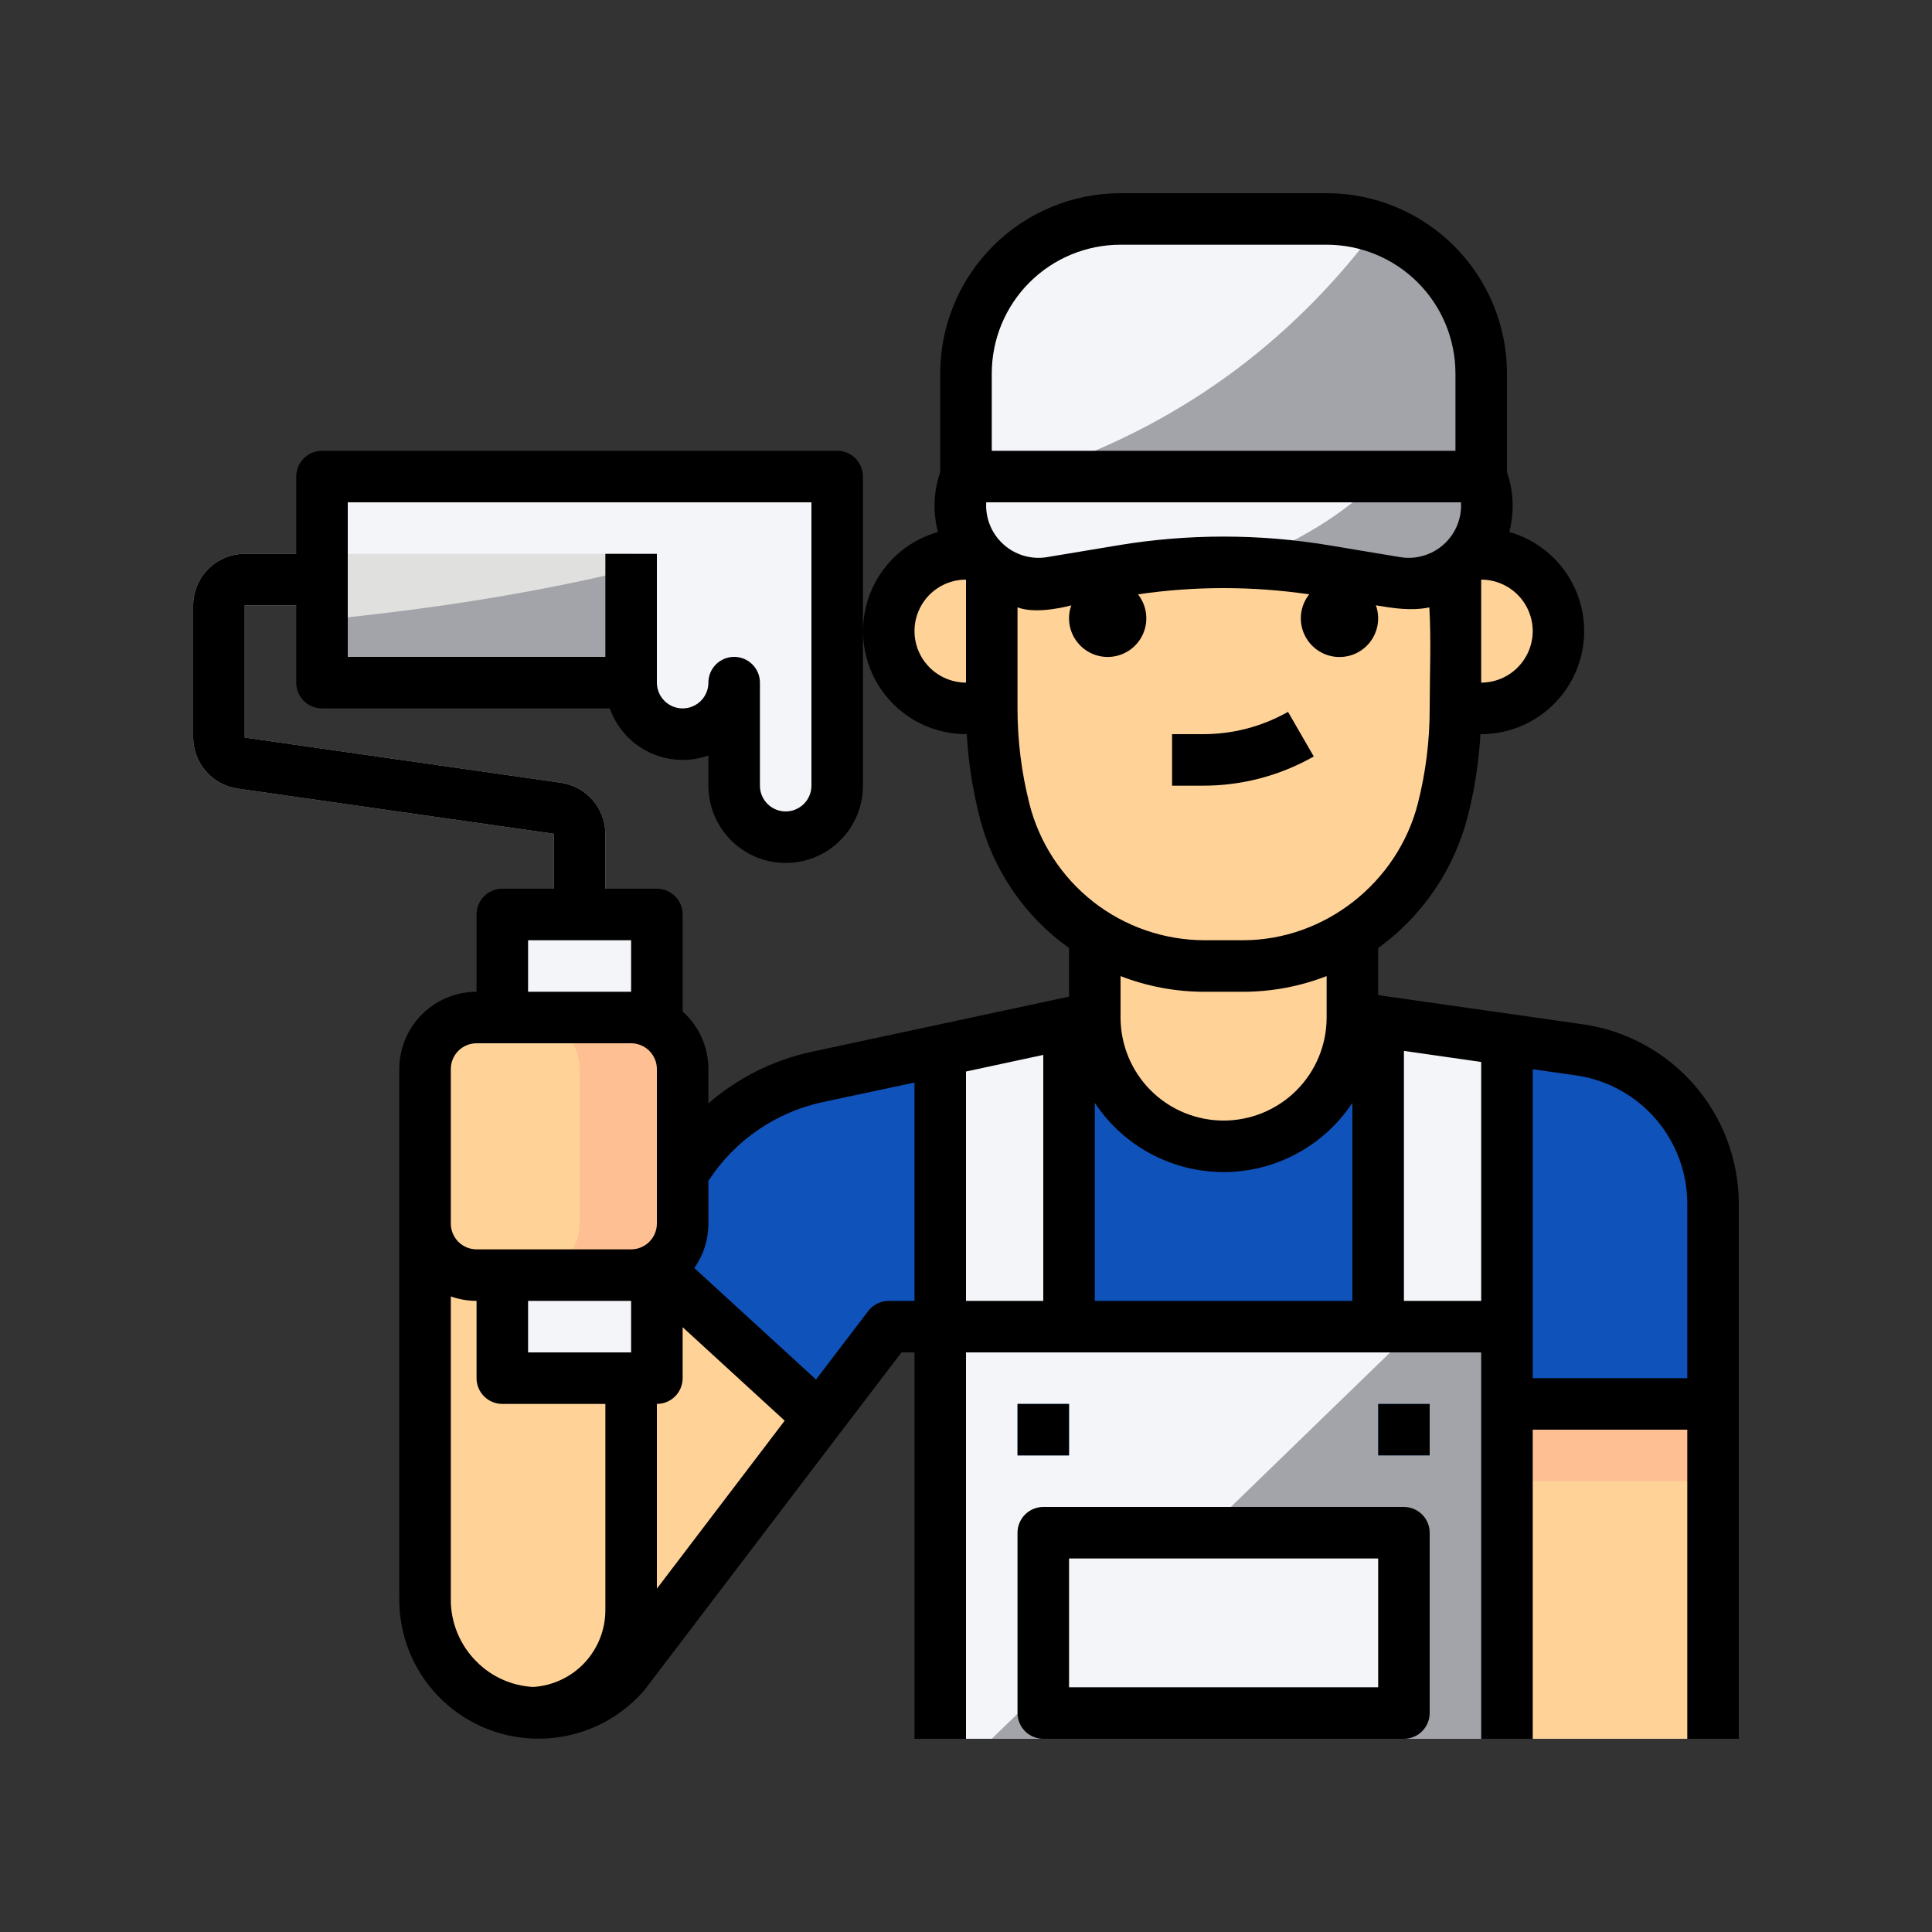 <svg width="68" height="68" viewBox="0 0 68 68" fill="none" xmlns="http://www.w3.org/2000/svg">
<rect x="0" y="0" width="68" height="68" fill="#333333" stroke="none"/>
<path d="M15.716 53.959C15.114 54.793 14.857 55.827 14.998 56.846C15.139 57.865 15.669 58.791 16.475 59.429C17.282 60.068 18.304 60.371 19.328 60.275C20.352 60.179 21.3 59.692 21.974 58.914L28.84 49.897L22.31 43.911L15.716 53.959Z" fill="#FFD298"/>
<path d="M55.623 36.959L47.6 35.813V32.187H38.533V35.813L28.751 37.91C26.886 38.309 25.253 39.428 24.206 41.022L22.31 43.912L28.84 49.898L31.28 46.693H33.093V61.2H53.04V49.413H60.293V42.345C60.293 41.035 59.821 39.77 58.963 38.78C58.105 37.791 56.919 37.144 55.623 36.959Z" fill="#FFD298"/>
<path d="M55.623 36.959L47.6 35.812C47.6 37.015 47.122 38.168 46.272 39.018C45.422 39.868 44.269 40.346 43.067 40.346C41.864 40.346 40.711 39.868 39.861 39.018C39.011 38.168 38.533 37.015 38.533 35.812L28.751 37.909C26.886 38.309 25.253 39.427 24.206 41.022L22.31 43.911L28.84 49.897L31.28 46.693H33.093V61.199H53.04V49.413H60.293V42.344C60.293 41.034 59.821 39.769 58.963 38.78C58.105 37.79 56.919 37.144 55.623 36.959Z" fill="#0F52BA"/>
<path d="M52.133 19.493H51.227V24.933H52.133C52.855 24.933 53.547 24.647 54.057 24.137C54.567 23.626 54.853 22.935 54.853 22.213C54.853 21.492 54.567 20.8 54.057 20.29C53.547 19.78 52.855 19.493 52.133 19.493Z" fill="#FFD298"/>
<path d="M34.045 19.493H34C33.279 19.493 32.587 19.78 32.077 20.29C31.567 20.8 31.28 21.492 31.28 22.213C31.28 22.935 31.567 23.626 32.077 24.137C32.587 24.647 33.279 24.933 34 24.933H34.907V19.493H34.045Z" fill="#FFD298"/>
<path d="M51.227 18.587V24.933C51.227 26.138 51.079 27.337 50.787 28.506C50.394 30.075 49.489 31.468 48.214 32.464C46.939 33.459 45.367 34 43.75 34H42.383C40.765 34 39.194 33.459 37.919 32.464C36.644 31.468 35.739 30.075 35.346 28.506C35.054 27.337 34.906 26.138 34.907 24.933V18.587C34.907 16.45 35.745 14.398 37.242 12.873C38.738 11.347 40.773 10.469 42.91 10.428C42.962 10.427 43.014 10.427 43.066 10.427C45.231 10.427 47.306 11.287 48.836 12.817C50.367 14.347 51.226 16.423 51.227 18.587Z" fill="#FFD298"/>
<path d="M39.191 15.091C41.749 15.603 44.384 15.603 46.943 15.091L47.6 14.96L51.227 19.191V18.587C51.227 16.423 50.367 14.347 48.837 12.817C47.306 11.287 45.231 10.427 43.066 10.427C40.902 10.427 38.827 11.287 37.297 12.817C35.766 14.347 34.907 16.423 34.907 18.587V19.191L38.533 14.96L39.191 15.091Z" fill="#7A432A"/>
<path d="M53.04 61.199H33.093V50.319V46.692H53.04V61.199Z" fill="#F4F5F9"/>
<path d="M34.907 61.199H53.04V46.692H49.867L34.907 61.199Z" fill="#A3A4A9"/>
<path d="M35.813 49.413H37.627V51.226H35.813V49.413Z" fill="#62A9E6"/>
<path d="M48.507 49.413H50.32V51.226H48.507V49.413Z" fill="#62A9E6"/>
<path d="M37.627 46.694V36.008L33.093 36.979V46.694H37.627Z" fill="#F4F5F9"/>
<path d="M53.04 46.693V36.59L48.507 35.942V46.693H53.04Z" fill="#F4F5F9"/>
<path d="M53.04 49.413H60.293V61.2H53.04V49.413Z" fill="#FFD298"/>
<path d="M18.587 60.294C17.625 60.294 16.702 59.911 16.022 59.231C15.342 58.551 14.96 57.629 14.96 56.667V42.16H22.213V56.667C22.213 57.629 21.831 58.551 21.151 59.231C20.471 59.911 19.549 60.294 18.587 60.294Z" fill="#FFD298"/>
<path d="M17.68 32.187H23.12V48.507H17.68V32.187Z" fill="#F4F5F9"/>
<path d="M22.213 35.812H16.773C15.772 35.812 14.96 36.624 14.96 37.626V43.066C14.96 44.067 15.772 44.879 16.773 44.879H22.213C23.215 44.879 24.027 44.067 24.027 43.066V37.626C24.027 36.624 23.215 35.812 22.213 35.812Z" fill="#FFD298"/>
<path d="M22.213 35.812H18.587C19.067 35.812 19.529 36.004 19.869 36.344C20.209 36.684 20.4 37.145 20.4 37.626V43.066C20.4 43.547 20.209 44.008 19.869 44.348C19.529 44.688 19.067 44.879 18.587 44.879H22.213C22.694 44.879 23.155 44.688 23.495 44.348C23.835 44.008 24.026 43.547 24.026 43.066V37.626C24.026 37.145 23.835 36.684 23.495 36.344C23.155 36.004 22.694 35.812 22.213 35.812Z" fill="#FEC093"/>
<path d="M11.333 16.773H29.467V24.026H11.333V16.773Z" fill="#E0E0DE"/>
<path d="M21.307 32.187H19.493V29.346L8.356 27.755C7.925 27.692 7.531 27.476 7.245 27.146C6.96 26.817 6.802 26.396 6.8 25.96V21.306C6.8 20.826 6.992 20.365 7.332 20.025C7.672 19.685 8.132 19.494 8.613 19.493H11.333V21.306H8.613V25.96L19.75 27.551C20.181 27.615 20.576 27.831 20.861 28.16C21.147 28.489 21.305 28.91 21.307 29.346V32.187Z" fill="#C7C7C5"/>
<path d="M36.72 53.947H49.413V61.201H36.72V53.947Z" fill="#F4F5F9"/>
<path d="M52.133 17.658C52.132 18.056 52.043 18.45 51.874 18.811C51.706 19.172 51.461 19.493 51.156 19.75C50.851 20.007 50.494 20.195 50.11 20.301C49.725 20.406 49.323 20.427 48.929 20.362L46.443 19.947C44.074 19.553 41.657 19.553 39.289 19.947L36.803 20.362C36.322 20.442 35.828 20.393 35.373 20.219C34.917 20.046 34.516 19.754 34.21 19.374C33.904 18.995 33.705 18.54 33.633 18.058C33.561 17.576 33.618 17.084 33.799 16.631H51.933C52.064 16.957 52.132 17.306 52.133 17.658Z" fill="#F4F5F9"/>
<path d="M51.933 13.004V16.63H33.799V13.004C33.799 11.561 34.373 10.177 35.393 9.157C36.413 8.137 37.797 7.563 39.239 7.563H46.493C47.078 7.563 47.658 7.657 48.213 7.842C48.314 7.876 48.414 7.913 48.511 7.952C49.521 8.355 50.387 9.052 50.997 9.953C51.607 10.853 51.933 11.916 51.933 13.004Z" fill="#F4F5F9"/>
<path d="M51.933 13.003V16.63H36.519C41.959 14.817 45.766 11.64 48.511 7.952C49.521 8.355 50.387 9.052 50.997 9.953C51.607 10.853 51.933 11.916 51.933 13.003Z" fill="#A3A4A9"/>
<path d="M52.133 17.658C52.132 18.056 52.044 18.45 51.875 18.811C51.706 19.172 51.461 19.493 51.156 19.75C50.851 20.007 50.495 20.195 50.11 20.301C49.726 20.406 49.323 20.427 48.929 20.362L46.443 19.947C45.673 19.819 44.897 19.732 44.117 19.688C46.026 18.884 47.592 17.886 48.742 16.631H51.933C52.065 16.957 52.133 17.306 52.133 17.658Z" fill="#A3A4A9"/>
<path d="M53.04 49.413H60.293V52.133H53.04V49.413Z" fill="#FEC093"/>
<path d="M11.333 24.026H29.467V17.634C23.817 20.188 16.496 21.32 11.333 21.819V24.026Z" fill="#A3A4A9"/>
<path d="M11.333 16.773H23.12V19.492H11.333V16.773Z" fill="#F4F5F9"/>
<path d="M22.213 16.773V24.026C22.213 24.507 22.404 24.968 22.744 25.308C23.084 25.648 23.546 25.839 24.027 25.839C24.508 25.839 24.969 25.648 25.309 25.308C25.649 24.968 25.84 24.507 25.84 24.026V27.652C25.84 28.133 26.031 28.595 26.371 28.935C26.711 29.275 27.172 29.466 27.653 29.466C28.134 29.466 28.595 29.275 28.936 28.935C29.276 28.595 29.467 28.133 29.467 27.652V16.773H22.213Z" fill="#F4F5F9"/>
<path d="M55.752 36.058L48.507 35.025V33.37C50.067 32.238 51.183 30.597 51.661 28.73C51.902 27.783 52.051 26.815 52.106 25.84H52.133C53.008 25.839 53.854 25.522 54.513 24.947C55.173 24.372 55.603 23.578 55.723 22.712C55.843 21.845 55.646 20.964 55.168 20.231C54.69 19.498 53.962 18.963 53.121 18.724C53.304 18.029 53.276 17.294 53.04 16.615V13.146C53.04 11.463 52.371 9.849 51.181 8.659C49.991 7.468 48.377 6.8 46.693 6.8H39.44C37.757 6.8 36.142 7.468 34.952 8.659C33.762 9.849 33.093 11.463 33.093 13.146V16.615C32.857 17.294 32.829 18.029 33.013 18.724C32.171 18.963 31.444 19.498 30.965 20.231C30.487 20.964 30.29 21.845 30.41 22.712C30.53 23.578 30.96 24.372 31.62 24.947C32.279 25.522 33.125 25.839 34 25.84H34.027C34.082 26.813 34.23 27.779 34.471 28.723C34.933 30.599 36.053 32.246 37.627 33.366V35.078L28.561 37.021C27.219 37.312 25.971 37.936 24.933 38.836V37.627C24.933 37.244 24.853 36.866 24.696 36.517C24.54 36.168 24.312 35.856 24.027 35.601V32.187C24.027 31.946 23.931 31.715 23.761 31.545C23.591 31.375 23.36 31.28 23.12 31.28H21.307V29.346C21.305 28.91 21.147 28.489 20.861 28.16C20.575 27.831 20.181 27.615 19.75 27.551L8.613 25.96V21.306H10.427V24.026C10.427 24.267 10.522 24.497 10.692 24.668C10.862 24.838 11.093 24.933 11.333 24.933H21.462C21.703 25.613 22.204 26.17 22.855 26.481C23.505 26.792 24.253 26.831 24.933 26.591V27.653C24.933 28.375 25.22 29.066 25.73 29.576C26.24 30.087 26.932 30.373 27.653 30.373C28.375 30.373 29.067 30.087 29.577 29.576C30.087 29.066 30.373 28.375 30.373 27.653V16.773C30.373 16.533 30.278 16.302 30.108 16.132C29.938 15.962 29.707 15.867 29.467 15.867H11.333C11.093 15.867 10.862 15.962 10.692 16.132C10.522 16.302 10.427 16.533 10.427 16.773V19.493H8.613C8.133 19.494 7.672 19.685 7.332 20.025C6.992 20.365 6.801 20.826 6.8 21.306V25.96C6.802 26.396 6.96 26.817 7.246 27.146C7.531 27.476 7.925 27.692 8.357 27.755L19.493 29.346V31.28H17.68C17.439 31.28 17.209 31.375 17.039 31.545C16.869 31.715 16.773 31.946 16.773 32.187V34.907C16.052 34.907 15.361 35.194 14.851 35.704C14.341 36.214 14.054 36.905 14.053 37.627V56.295C14.051 57.556 14.536 58.769 15.406 59.681C16.277 60.593 17.466 61.134 18.726 61.19C18.803 61.193 18.88 61.195 18.957 61.195C19.658 61.196 20.352 61.046 20.991 60.756C21.629 60.465 22.198 60.042 22.659 59.513C22.673 59.497 22.686 59.481 22.699 59.464L29.562 50.443L31.729 47.6H32.187V61.2H34V47.6H52.133V61.2H53.947V50.32H59.387V61.2H61.2V42.341C61.191 40.816 60.637 39.344 59.638 38.192C58.639 37.04 57.26 36.283 55.752 36.058ZM12.24 17.68H28.56V27.653C28.56 27.894 28.464 28.124 28.294 28.294C28.124 28.464 27.894 28.56 27.653 28.56C27.413 28.56 27.182 28.464 27.012 28.294C26.842 28.124 26.747 27.894 26.747 27.653V24.026C26.747 23.786 26.651 23.555 26.481 23.385C26.311 23.215 26.08 23.12 25.84 23.12C25.599 23.12 25.369 23.215 25.199 23.385C25.029 23.555 24.933 23.786 24.933 24.026C24.933 24.267 24.838 24.497 24.668 24.668C24.498 24.838 24.267 24.933 24.027 24.933C23.786 24.933 23.555 24.838 23.386 24.668C23.215 24.497 23.12 24.267 23.12 24.026V19.493H21.307V23.12H12.24V17.68ZM42.387 34.907H43.747C44.755 34.907 45.754 34.72 46.693 34.355V35.813C46.693 36.775 46.311 37.697 45.631 38.378C44.951 39.058 44.028 39.44 43.067 39.44C42.105 39.44 41.182 39.058 40.502 38.378C39.822 37.697 39.44 36.775 39.44 35.813V34.355C40.379 34.72 41.379 34.907 42.387 34.907ZM43.067 41.253C43.965 41.253 44.849 41.03 45.64 40.605C46.431 40.179 47.104 39.565 47.6 38.816V45.786H38.533V38.816C39.029 39.565 39.702 40.179 40.493 40.605C41.284 41.03 42.169 41.253 43.067 41.253ZM46.793 19.195C44.326 18.783 41.807 18.783 39.34 19.195L36.854 19.609C36.58 19.655 36.3 19.638 36.035 19.56C35.769 19.482 35.524 19.346 35.318 19.16C35.112 18.975 34.951 18.745 34.846 18.489C34.741 18.233 34.695 17.956 34.711 17.68H51.422C51.439 17.956 51.392 18.233 51.288 18.489C51.182 18.745 51.021 18.975 50.815 19.16C50.609 19.346 50.364 19.482 50.099 19.56C49.833 19.638 49.553 19.655 49.279 19.609L46.793 19.195ZM53.947 22.213C53.946 22.694 53.754 23.154 53.414 23.494C53.074 23.834 52.614 24.025 52.133 24.026V20.411C52.137 20.407 52.141 20.404 52.145 20.401C52.623 20.404 53.081 20.596 53.419 20.936C53.756 21.275 53.946 21.735 53.947 22.213ZM34.907 13.146C34.907 11.944 35.384 10.791 36.234 9.941C37.084 9.091 38.238 8.613 39.44 8.613H46.693C47.896 8.613 49.049 9.091 49.899 9.941C50.749 10.791 51.227 11.944 51.227 13.146V15.867H34.907V13.146ZM32.719 23.494C32.466 23.241 32.293 22.919 32.222 22.568C32.152 22.217 32.187 21.854 32.323 21.523C32.459 21.192 32.69 20.908 32.987 20.709C33.284 20.509 33.633 20.401 33.991 20.4L34 20.409V24.026C33.52 24.024 33.059 23.833 32.719 23.494ZM36.23 28.28C35.952 27.186 35.812 26.062 35.813 24.933V21.376C36.512 21.646 37.706 21.306 37.706 21.306C37.626 21.529 37.606 21.768 37.648 22.002C37.69 22.235 37.791 22.453 37.943 22.634C38.094 22.816 38.291 22.955 38.513 23.038C38.735 23.12 38.974 23.143 39.208 23.105C39.441 23.066 39.661 22.967 39.845 22.818C40.028 22.669 40.17 22.474 40.255 22.253C40.341 22.033 40.367 21.793 40.331 21.559C40.296 21.325 40.2 21.105 40.053 20.919C42.051 20.626 44.081 20.626 46.079 20.919C45.932 21.105 45.836 21.325 45.8 21.56C45.765 21.794 45.791 22.033 45.876 22.254C45.962 22.475 46.103 22.67 46.287 22.82C46.471 22.969 46.691 23.068 46.925 23.107C47.158 23.145 47.398 23.122 47.62 23.04C47.842 22.957 48.039 22.818 48.191 22.636C48.342 22.454 48.444 22.235 48.485 22.002C48.527 21.769 48.507 21.529 48.427 21.306C49.059 21.411 49.668 21.507 50.308 21.379C50.377 22.558 50.32 23.753 50.32 24.933C50.322 26.063 50.182 27.188 49.903 28.283C49.195 31.053 46.637 33.093 43.747 33.093H42.387C40.971 33.089 39.598 32.614 38.483 31.743C37.368 30.871 36.575 29.653 36.229 28.281L36.23 28.28ZM18.587 45.786H22.213V47.6H18.587V45.786ZM18.587 33.093H22.213V34.907H18.587V33.093ZM15.867 37.627C15.867 37.386 15.963 37.156 16.132 36.986C16.302 36.816 16.533 36.72 16.773 36.72H22.213C22.454 36.72 22.684 36.816 22.854 36.986C23.024 37.156 23.12 37.386 23.12 37.627V43.066C23.12 43.307 23.024 43.537 22.854 43.707C22.684 43.877 22.454 43.973 22.213 43.973H16.773C16.533 43.973 16.302 43.877 16.132 43.707C15.963 43.537 15.867 43.307 15.867 43.066V37.627ZM15.867 56.295V45.63C16.158 45.734 16.464 45.786 16.773 45.786V48.507C16.773 48.747 16.869 48.978 17.039 49.148C17.209 49.318 17.439 49.413 17.68 49.413H21.307V56.666C21.308 57.357 21.045 58.022 20.573 58.526C20.1 59.029 19.453 59.333 18.764 59.375C18.011 59.335 17.301 59.017 16.771 58.482C16.483 58.195 16.255 57.854 16.1 57.479C15.944 57.103 15.865 56.701 15.867 56.295ZM23.12 55.916V49.413C23.36 49.413 23.591 49.318 23.761 49.148C23.931 48.978 24.027 48.747 24.027 48.507V46.713L27.618 50.003L23.12 55.916ZM31.28 45.786C31.14 45.786 31.003 45.819 30.878 45.881C30.753 45.943 30.643 46.033 30.559 46.144L28.721 48.555L24.437 44.63C24.761 44.173 24.934 43.626 24.933 43.066V41.566L24.966 41.515C25.885 40.125 27.311 39.148 28.939 38.794L32.187 38.102V45.786H31.28ZM34 45.786V37.714L36.72 37.129V45.786H34ZM49.413 45.786V36.988L52.133 37.377V45.786H49.413ZM59.387 48.507H53.947V37.633L55.493 37.853C56.571 38.014 57.556 38.554 58.27 39.377C58.984 40.2 59.38 41.252 59.387 42.341V48.507Z" fill="black"/>
<path d="M35.813 49.413H37.627V51.226H35.813V49.413Z" fill="black"/>
<path d="M48.507 49.413H50.32V51.226H48.507V49.413Z" fill="black"/>
<path d="M35.813 60.293C35.813 60.534 35.909 60.764 36.079 60.934C36.249 61.105 36.48 61.2 36.72 61.2H49.413C49.654 61.2 49.884 61.105 50.054 60.934C50.224 60.764 50.32 60.534 50.32 60.293V53.947C50.32 53.706 50.224 53.476 50.054 53.306C49.884 53.136 49.654 53.04 49.413 53.04H36.72C36.48 53.04 36.249 53.136 36.079 53.306C35.909 53.476 35.813 53.706 35.813 53.947V60.293ZM37.627 54.853H48.507V59.387H37.627V54.853Z" fill="black"/>
<path d="M46.24 26.625L45.334 25.055C44.414 25.576 43.373 25.847 42.316 25.84H41.253V27.653H42.316C43.691 27.66 45.044 27.306 46.24 26.625Z" fill="black"/>
</svg>

